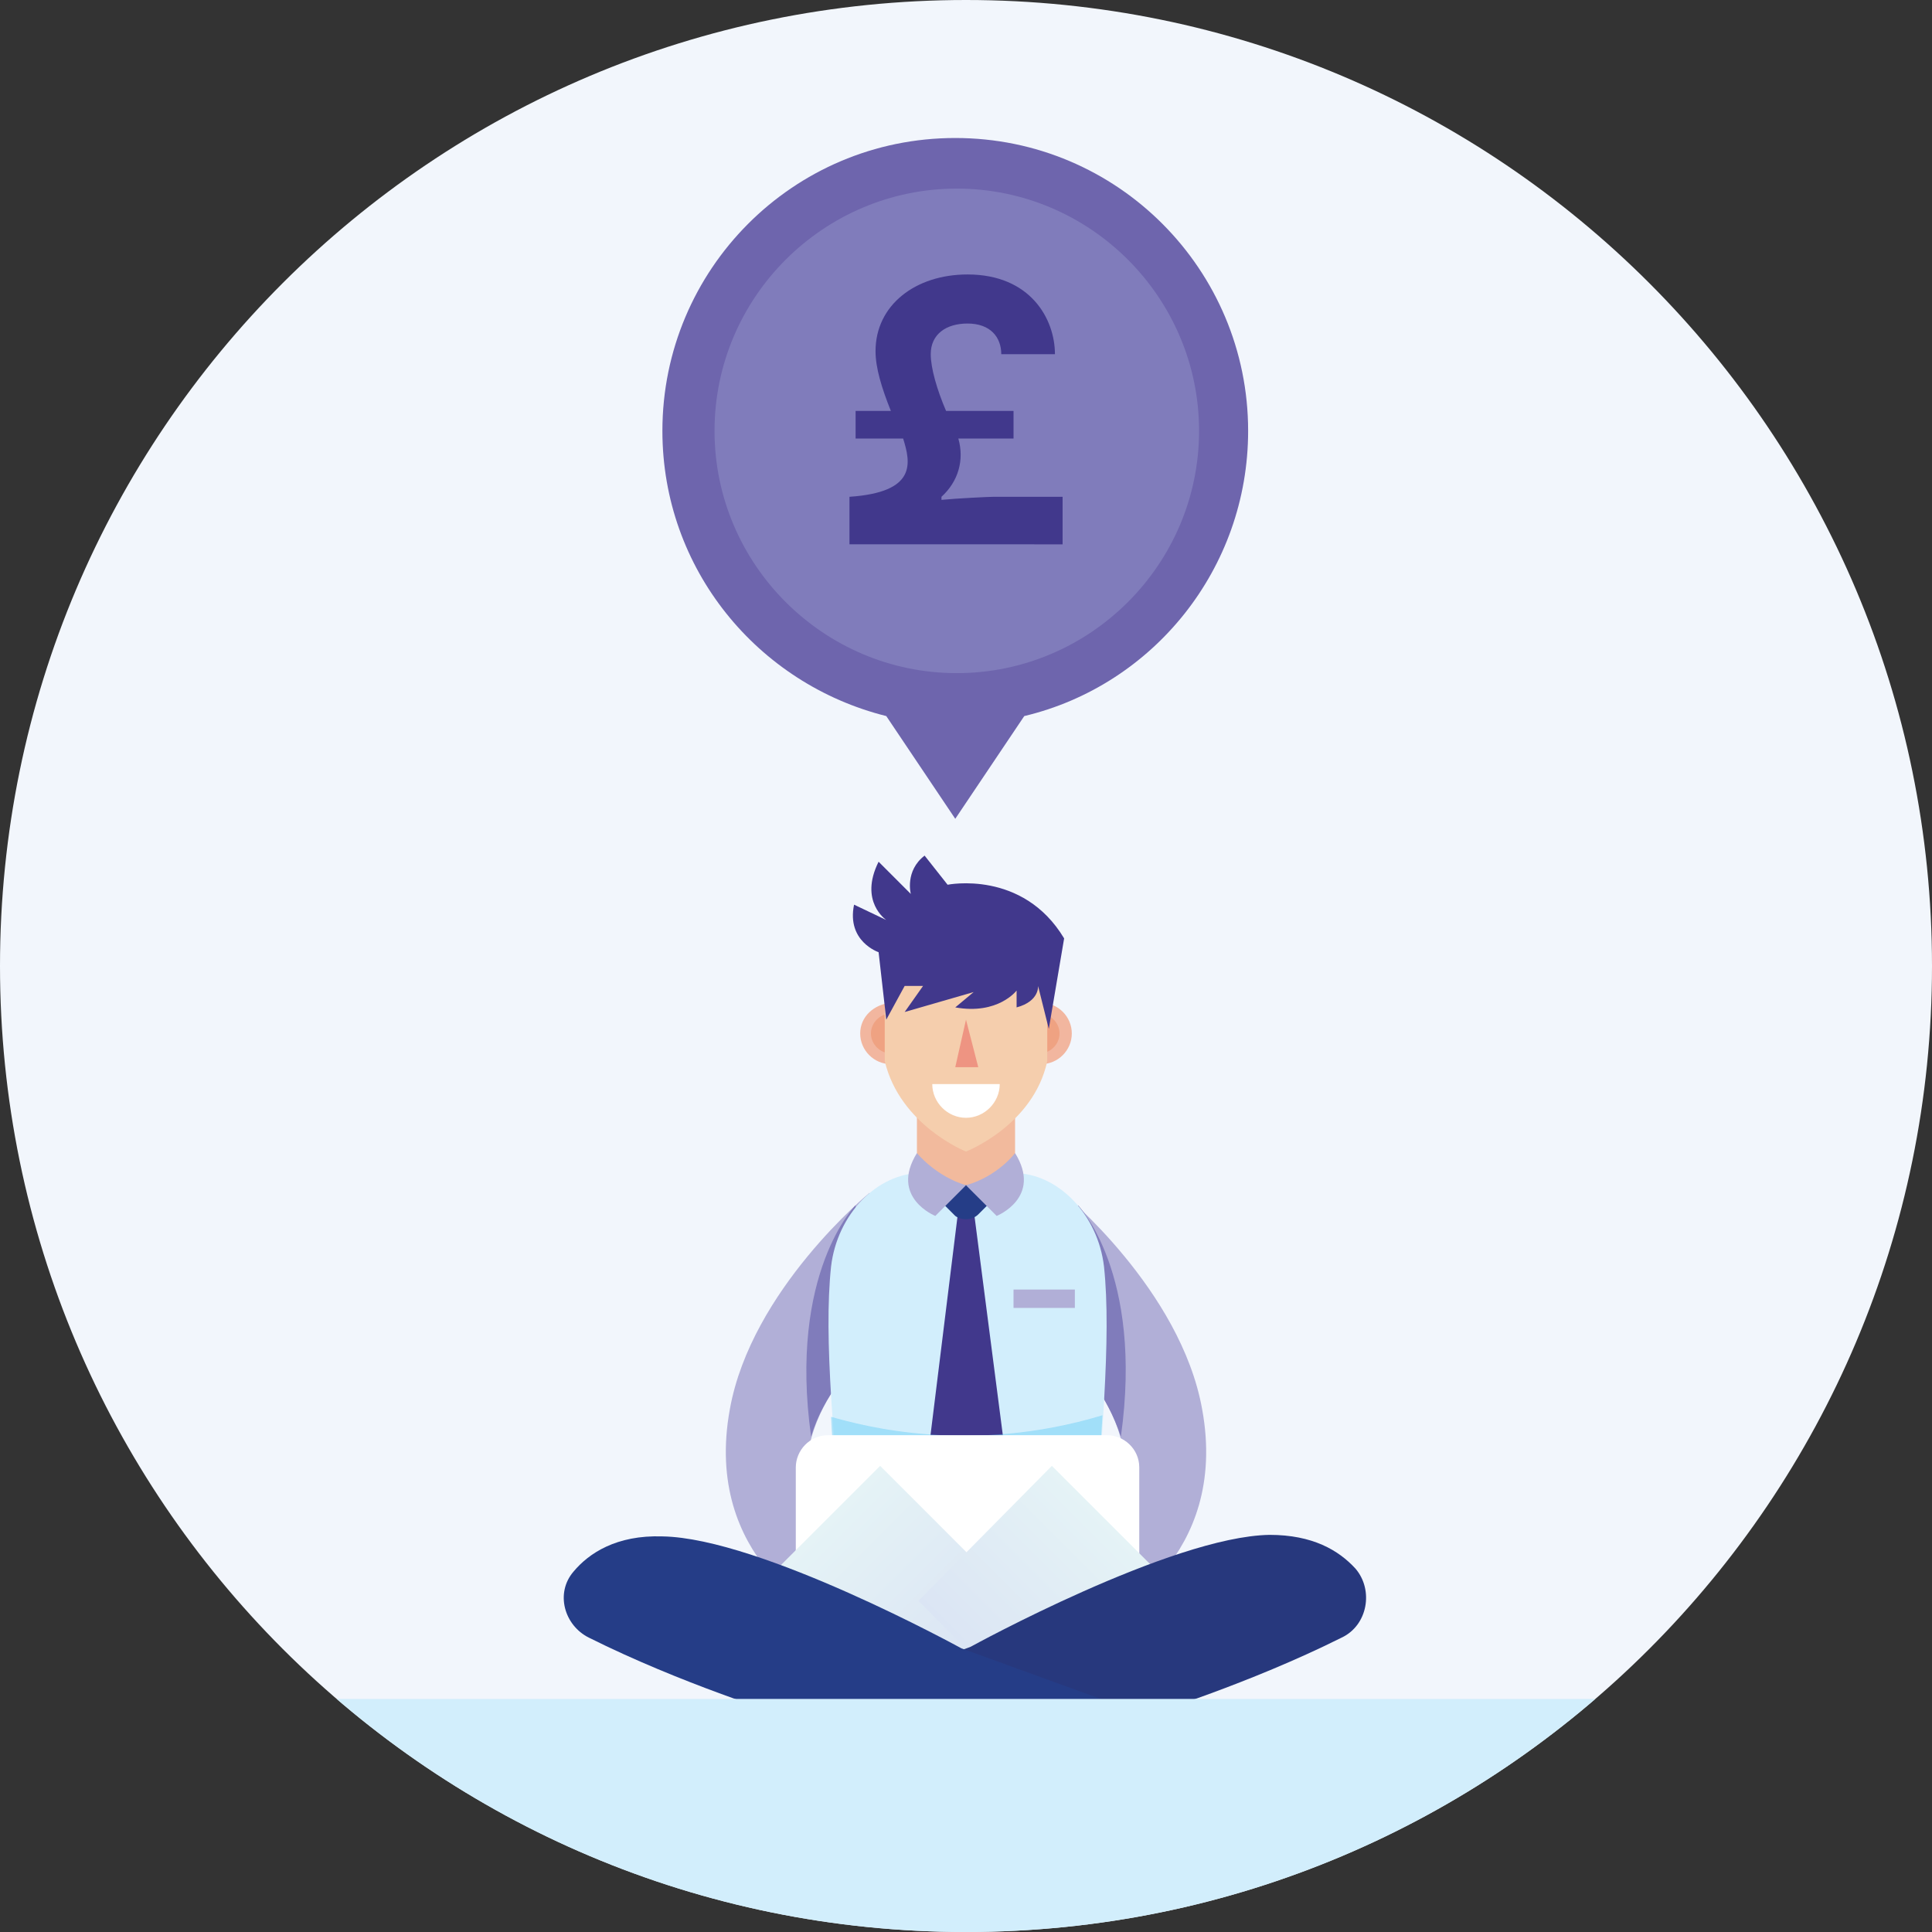 <?xml version="1.0" encoding="utf-8"?>
<!-- Generator: Adobe Illustrator 23.0.3, SVG Export Plug-In . SVG Version: 6.00 Build 0)  -->
<svg version="1.1" id="Layer_1" xmlns="http://www.w3.org/2000/svg" xmlns:xlink="http://www.w3.org/1999/xlink" x="0px" y="0px"
	 viewBox="0 0 126 126" style="enable-background:new 0 0 126 126;" xml:space="preserve">
<rect x="0" y="0" width="126" height="126" fill="#333333" stroke="none"/>
<style type="text/css">
	.st0{fill:#F2F6FC;}
	.st1{fill:none;}
	.st2{fill:#B1AFD7;}
	.st3{fill:#807CBB;}
	.st4{fill:#D2EEFC;}
	.st5{fill:#41388C;}
	.st6{opacity:0.51;}
	.st7{clip-path:url(#SVGID_2_);fill:#71CFF5;}
	.st8{fill:#253D87;}
	.st9{fill:#F2B69F;}
	.st10{fill:#EFA282;}
	.st11{fill:#F2BA9D;}
	.st12{fill:#F5CEAD;}
	.st13{fill:#EE9482;}
	.st14{fill:#FFFFFF;}
	.st15{fill:url(#SVGID_3_);}
	.st16{fill:url(#SVGID_4_);}
	.st17{fill:#27387D;}
	.st18{fill:#1F2759;}
	.st19{fill:#0D1520;}
	.st20{fill:#6E65AD;}
	.st21{clip-path:url(#SVGID_6_);fill:#D2EEFC;}
</style>
<path class="st0" d="M126,63c0,34.8-28.2,63-63,63C28.2,126,0,97.8,0,63C0,28.2,28.2,0,63,0C97.8,0,126,28.2,126,63"/>
<path class="st1" d="M0,63c0,34.8,28.2,63,63,63s63-28.2,63-63S97.8,0,63,0S0,28.2,0,63"/>
<path class="st2" d="M69.3,77.8c0,0,7.7,6.3,9.1,14.1c1.8,9.8-6.2,13.6-6.2,13.6l-0.8-4.9c0,0,2.3-3.1,1.9-5.8c-0.5-3.4-3.1-6-3.1-6
	S68,83.8,69.3,77.8"/>
<path class="st2" d="M56.7,77.8c0,0-7.7,6.3-9.1,14.1c-1.8,9.8,6.2,13.6,6.2,13.6l0.8-4.9c0,0-2.3-3.1-1.9-5.8c0.5-3.4,3.1-6,3.1-6
	S58,83.8,56.7,77.8"/>
<path class="st3" d="M56.1,84.4l-0.3-5.8c0,0-4.4,4.4-2.9,15.1l0,0c0.8-2.8,2.9-4.8,2.9-4.8s0-0.1,0.1-0.2L56.1,84.4z"/>
<path class="st3" d="M70,84.4l0.3-5.8c0,0,4.3,4.4,2.8,15.1c-0.9-2.8-2.8-4.8-2.8-4.8s0-0.1-0.1-0.2L70,84.4z"/>
<path class="st4" d="M72,82.6c-0.4-3.4-3-6.1-5.9-6.1h0h-3h0h-3h0c-2.9,0-5.5,2.7-5.9,6.1c-0.5,4.7,0.2,11.5,1,20.4c0,0,2.4,3,8,2.4
	c5.6,0.6,8-2.4,8-2.4C71.8,94.1,72.5,87.3,72,82.6"/>
<rect x="66.1" y="84.1" class="st2" width="4" height="1.2"/>
<polygon class="st5" points="63.5,78.9 62.8,78.9 62.8,79.1 62.5,78.9 60.4,95.9 63,96.5 65.7,95.9 "/>
<g class="st6">
	<g>
		<defs>
			<rect id="SVGID_1_" x="54.2" y="92.3" width="17.7" height="7.4"/>
		</defs>
		<clipPath id="SVGID_2_">
			<use xlink:href="#SVGID_1_"  style="overflow:visible;"/>
		</clipPath>
		<path class="st7" d="M54.2,92.4c0.1,2.1,0.3,4.3,0.5,6.7l4.6,0.6l10.8-1c0,0,0.7-0.6,1.4-1.4c0.2-1.8,0.3-3.4,0.4-5
			C63.3,94.9,56.3,93,54.2,92.4"/>
	</g>
</g>
<path class="st8" d="M63.8,79.2l0.7-0.7L63,77.2l-1.4,1.4l0.7,0.7C62.7,79.6,63.4,79.6,63.8,79.2"/>
<path class="st9" d="M65.9,67.4c0,1.1,0.9,2,2,2c1.1,0,2-0.9,2-2c0-1.1-0.9-2-2-2C66.7,65.5,65.9,66.3,65.9,67.4"/>
<path class="st10" d="M66.5,67.4c0,0.7,0.6,1.3,1.3,1.3c0.7,0,1.3-0.6,1.3-1.3c0-0.7-0.6-1.3-1.3-1.3C67.1,66.1,66.5,66.7,66.5,67.4
	"/>
<path class="st9" d="M56.1,67.4c0,1.1,0.9,2,2,2c1.1,0,2-0.9,2-2c0-1.1-0.9-2-2-2C57,65.5,56.1,66.3,56.1,67.4"/>
<path class="st10" d="M56.8,67.4c0,0.7,0.6,1.3,1.3,1.3c0.7,0,1.3-0.6,1.3-1.3c0-0.7-0.6-1.3-1.3-1.3C57.4,66.1,56.8,66.7,56.8,67.4
	"/>
<rect x="59.8" y="70.9" class="st11" width="6.4" height="6.4"/>
<path class="st12" d="M63.6,59l-0.9,0.4L62.5,59l-4.8,3.6v6.6c1,4.2,5.3,5.9,5.3,5.9s4.4-1.7,5.3-5.9v-6.6L63.6,59z"/>
<polygon class="st13" points="63.8,69.6 63,66.5 62.3,69.6 "/>
<path class="st5" d="M68.4,67.1l-0.7-2.8c0,0,0.1,1-1.4,1.4v-1.1c0,0-1.2,1.6-4,1.1l1.2-1l-4.5,1.3l1.2-1.7h-1.2l-1.2,2.2l-0.5-4.4
	c0,0-2.1-0.7-1.6-3.1l2.1,1c0,0-1.8-1.2-0.5-3.8l2.1,2.1c0,0-0.4-1.5,0.9-2.5l1.5,1.9c0,0,4.9-1,7.6,3.5L68.4,67.1z"/>
<path class="st14" d="M63,72.9c1.2,0,2.2-1,2.2-2.2h-4.4C60.8,71.9,61.8,72.9,63,72.9"/>
<path class="st2" d="M63,77.3l-2,2c0,0-3-1.2-1.2-4.1C59.8,75.2,61,76.7,63,77.3"/>
<path class="st2" d="M63,77.3l2,2c0,0,3-1.2,1.2-4.1C66.2,75.2,65.1,76.7,63,77.3"/>
<path class="st14" d="M74.2,108.7H51.9v-13c0-1.1,0.9-2.1,2.1-2.1h18.2c1.1,0,2.1,0.9,2.1,2.1V108.7z"/>
<linearGradient id="SVGID_3_" gradientUnits="userSpaceOnUse" x1="-589.854" y1="1405.343" x2="-588.854" y2="1405.343" gradientTransform="matrix(10.771 10.771 10.771 -10.771 -8729.923 21589.715)">
	<stop  offset="0" style="stop-color:#E5F3F6"/>
	<stop  offset="1" style="stop-color:#D9E2F3"/>
</linearGradient>
<polygon class="st15" points="57.4,95.6 66.2,104.4 57.4,113.2 48.6,104.4 "/>
<path class="st1" d="M51.9,103.3l11.1,4.4c0,0-4.3-4.4-11.1-6.5V103.3z"/>
<linearGradient id="SVGID_4_" gradientUnits="userSpaceOnUse" x1="-569.916" y1="1425.28" x2="-568.916" y2="1425.28" gradientTransform="matrix(-10.771 10.771 -10.771 -10.771 9285.408 21589.541)">
	<stop  offset="0" style="stop-color:#E5F3F6"/>
	<stop  offset="1" style="stop-color:#D9E2F3"/>
</linearGradient>
<polygon class="st16" points="68.6,95.6 59.9,104.4 68.6,113.2 77.4,104.4 "/>
<path class="st1" d="M63.1,107.6l11.1-4.4v-2.1C67.4,103.2,63.1,107.6,63.1,107.6"/>
<path class="st17" d="M47.6,113.2v2.9c0,0,15.9-1.7,27.4-4.3c0,0,6.5-2,12.5-5c1.7-0.8,2.1-3.1,0.9-4.5c-1.1-1.2-2.8-2.2-5.6-2.2
	c-6.4,0.1-19.5,7.3-19.5,7.3L47.6,113.2z"/>
<polyline class="st18" points="63.1,114 62.7,114 50.9,111.8 47.6,113.2 47.6,116.1 "/>
<path class="st8" d="M78.4,113.2v2.9c0,0-15.9-1.7-27.5-4.3c0,0-6.5-2-12.5-5c-1.6-0.8-2.2-2.9-1-4.3c1-1.2,2.8-2.4,5.8-2.3
	c6.4,0.1,19.5,7.3,19.5,7.3L78.4,113.2z"/>
<path class="st19" d="M47.6,116.1c0,0-2.9,0.5-9.8,0.9v-2.4l7.5-2.4l2.3,1V116.1z"/>
<path class="st19" d="M78.4,116.1c0,0,2.9,0.5,9.8,0.9v-2.4l-7.5-2.4l-2.3,1V116.1z"/>
<path class="st20" d="M81.4,28.1C81.4,17.6,72.9,9,62.3,9c-10.6,0-19.1,8.6-19.1,19.1c0,9,6.2,16.5,14.6,18.6l4.5,6.7l4.5-6.7
	C75.2,44.7,81.4,37.1,81.4,28.1"/>
<path class="st3" d="M78.2,28.1c0,8.7-7.1,15.8-15.8,15.8s-15.8-7.1-15.8-15.8c0-8.7,7.1-15.8,15.8-15.8S78.2,19.4,78.2,28.1"/>
<path class="st5" d="M62.5,28.6c0.4,1.4,0,2.8-1.1,3.8v0.2c1-0.1,3.1-0.2,3.4-0.2h4.5v3.1H55.4v-3.1c4.4-0.3,4-2.2,3.5-3.8h-3.1
	v-1.8h2.3c-0.6-1.5-1-2.8-1-3.9c0-3,2.6-5,6-5c4.1,0,5.7,2.9,5.7,5.2h-3.5c0-1.1-0.7-2-2.2-2c-1.4,0-2.4,0.7-2.4,2
	c0,0.9,0.4,2.3,1,3.7h4.4v1.8H62.5z"/>
<g>
	<defs>
		<path id="SVGID_5_" d="M126,63c0,34.8-28.2,63-63,63C28.2,126,0,97.8,0,63C0,28.2,28.2,0,63,0C97.8,0,126,28.2,126,63"/>
	</defs>
	<clipPath id="SVGID_6_">
		<use xlink:href="#SVGID_5_"  style="overflow:visible;"/>
	</clipPath>
	<rect x="20.9" y="110.8" class="st21" width="84.1" height="15.7"/>
</g>
</svg>
